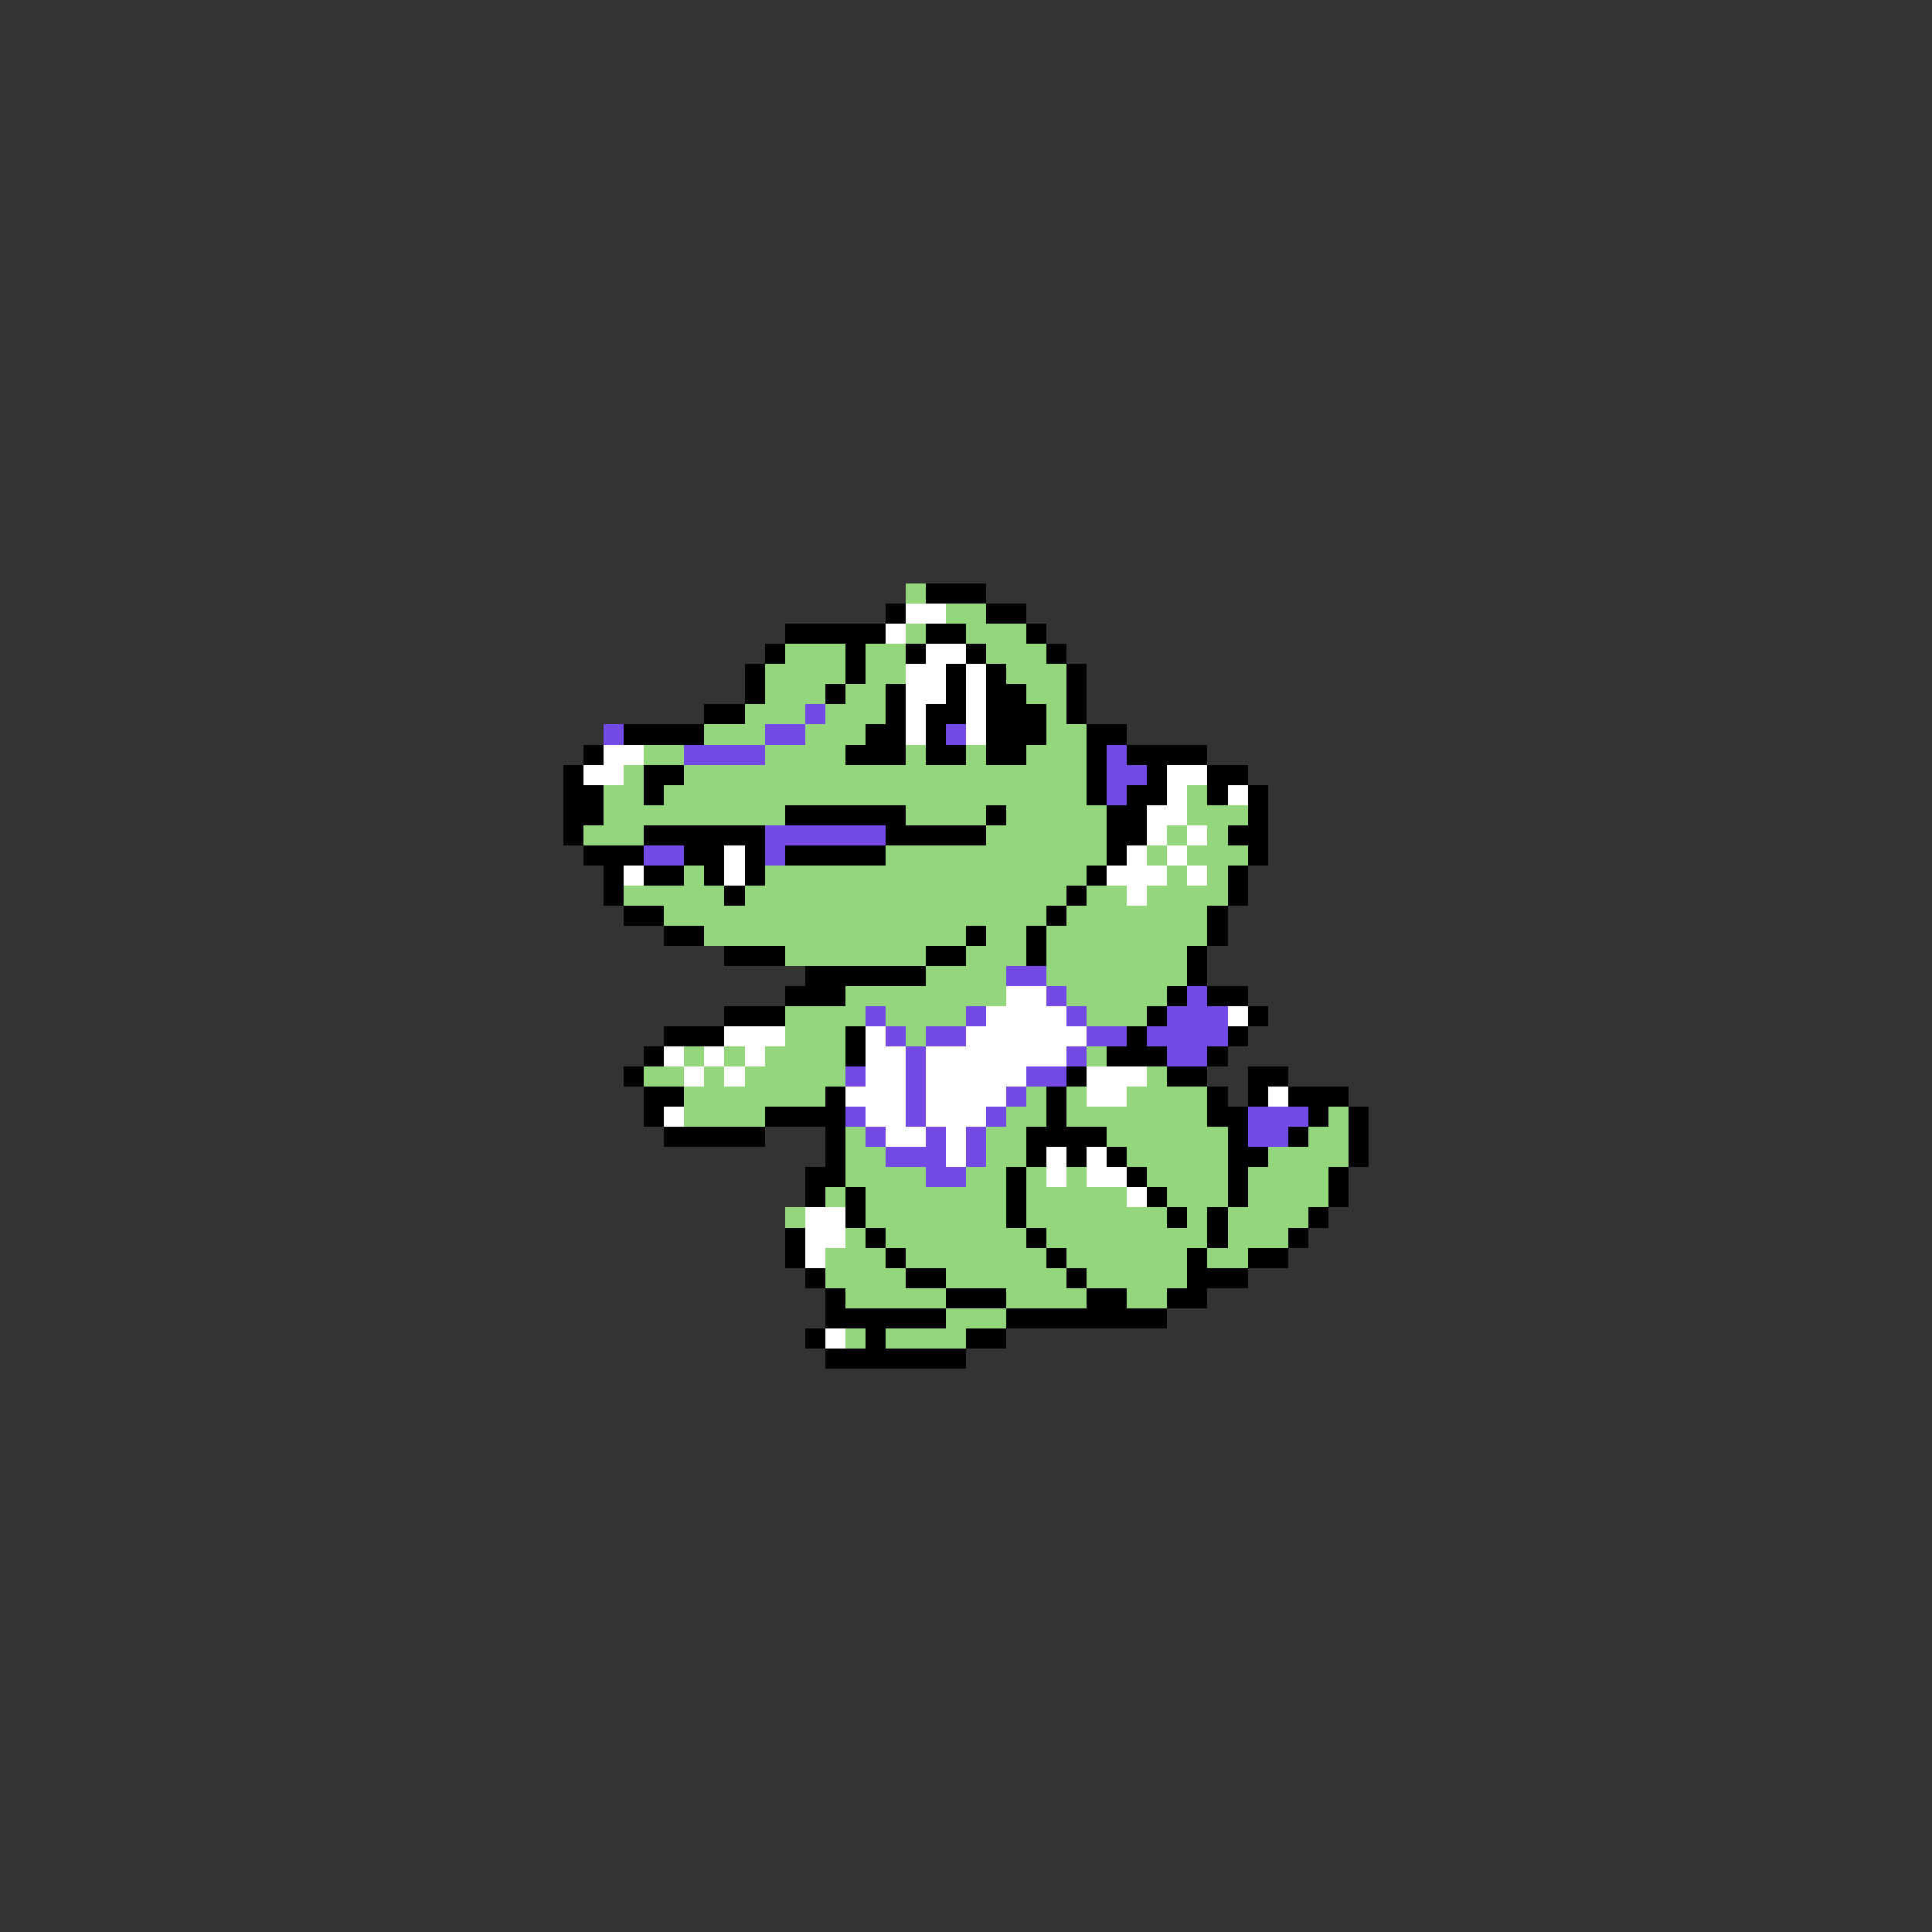 <svg xmlns="http://www.w3.org/2000/svg" viewBox="0 -0.5 96 96" shape-rendering="crispEdges">
<rect x="0" y="-0.5" width="96" height="96" fill="#333333" stroke="none"/>
<path stroke="#94d67b" d="M45 29h1M47 30h2M45 31h1M48 31h3M39 32h3M43 32h2M49 32h3M38 33h4M43 33h2M50 33h3M38 34h3M42 34h2M51 34h2M37 35h3M41 35h3M52 35h1M35 36h3M40 36h3M52 36h2M32 37h2M38 37h4M45 37h1M48 37h1M51 37h3M31 38h1M34 38h20M30 39h2M33 39h21M59 39h1M30 40h9M45 40h4M50 40h5M59 40h3M29 41h3M49 41h6M58 41h1M60 41h1M44 42h11M57 42h1M59 42h3M34 43h1M38 43h16M58 43h1M60 43h1M31 44h5M37 44h16M54 44h2M57 44h4M33 45h19M53 45h7M35 46h13M49 46h2M52 46h8M39 47h7M48 47h3M52 47h7M46 48h4M52 48h7M42 49h8M53 49h5M39 50h4M44 50h4M54 50h3M39 51h3M45 51h1M34 52h1M36 52h1M38 52h4M54 52h1M32 53h2M35 53h1M37 53h5M57 53h1M34 54h7M51 54h1M53 54h1M56 54h4M34 55h4M50 55h2M53 55h7M66 55h1M42 56h1M49 56h2M55 56h6M65 56h2M42 57h2M49 57h2M56 57h5M63 57h4M42 58h4M48 58h2M51 58h1M53 58h1M57 58h4M62 58h4M41 59h1M43 59h7M51 59h5M58 59h3M62 59h4M39 60h1M43 60h7M51 60h7M59 60h1M61 60h4M42 61h1M44 61h7M52 61h8M61 61h3M41 62h3M45 62h7M53 62h6M60 62h2M41 63h4M47 63h6M54 63h5M42 64h5M50 64h4M56 64h2M47 65h3M42 66h1M44 66h4" />
<path stroke="#000000" d="M46 29h3M44 30h1M49 30h2M39 31h5M46 31h2M51 31h1M38 32h1M42 32h1M45 32h1M48 32h1M52 32h1M37 33h1M42 33h1M47 33h1M49 33h1M53 33h1M37 34h1M41 34h1M44 34h1M47 34h1M49 34h2M53 34h1M35 35h2M44 35h1M46 35h2M49 35h3M53 35h1M31 36h4M43 36h2M46 36h1M49 36h3M54 36h2M29 37h1M42 37h3M46 37h2M49 37h2M54 37h1M56 37h4M28 38h1M32 38h2M54 38h1M57 38h1M60 38h2M28 39h2M32 39h1M54 39h1M56 39h2M60 39h1M62 39h1M28 40h2M39 40h6M49 40h1M55 40h2M62 40h1M28 41h1M32 41h6M44 41h5M55 41h2M61 41h2M29 42h3M34 42h2M37 42h1M39 42h5M55 42h1M62 42h1M30 43h1M32 43h2M35 43h1M37 43h1M54 43h1M61 43h1M30 44h1M36 44h1M53 44h1M61 44h1M31 45h2M52 45h1M60 45h1M33 46h2M48 46h1M51 46h1M60 46h1M36 47h3M46 47h2M51 47h1M59 47h1M40 48h6M59 48h1M39 49h3M58 49h1M60 49h2M36 50h3M57 50h1M62 50h1M33 51h3M42 51h1M56 51h1M61 51h1M32 52h1M42 52h1M55 52h3M60 52h1M31 53h1M53 53h1M58 53h2M62 53h2M32 54h2M41 54h1M52 54h1M60 54h1M62 54h1M64 54h3M32 55h1M38 55h4M52 55h1M60 55h2M65 55h1M67 55h1M33 56h5M41 56h1M51 56h4M61 56h1M64 56h1M67 56h1M41 57h1M51 57h1M53 57h1M55 57h1M61 57h2M67 57h1M40 58h2M50 58h1M56 58h1M61 58h1M66 58h1M40 59h1M42 59h1M50 59h1M57 59h1M61 59h1M66 59h1M42 60h1M50 60h1M58 60h1M60 60h1M65 60h1M39 61h1M43 61h1M51 61h1M60 61h1M64 61h1M39 62h1M44 62h1M52 62h1M59 62h1M62 62h2M40 63h1M45 63h2M53 63h1M59 63h3M41 64h1M47 64h3M54 64h2M58 64h2M41 65h6M50 65h8M40 66h1M43 66h1M48 66h2M41 67h7" />
<path stroke="#ffffff" d="M45 30h2M44 31h1M46 32h2M45 33h2M48 33h1M45 34h2M48 34h1M45 35h1M48 35h1M45 36h1M48 36h1M30 37h2M29 38h2M58 38h2M58 39h1M61 39h1M57 40h2M57 41h1M59 41h1M36 42h1M56 42h1M58 42h1M31 43h1M36 43h1M55 43h3M59 43h1M56 44h1M50 49h2M49 50h4M61 50h1M36 51h3M43 51h1M48 51h6M33 52h1M35 52h1M37 52h1M43 52h2M46 52h7M34 53h1M36 53h1M43 53h2M46 53h5M54 53h3M42 54h3M46 54h4M54 54h2M63 54h1M33 55h1M43 55h2M46 55h3M44 56h2M47 56h1M47 57h1M52 57h1M54 57h1M52 58h1M54 58h2M56 59h1M40 60h2M40 61h2M40 62h1M41 66h1" />
<path stroke="#734ae6" d="M40 35h1M30 36h1M38 36h2M47 36h1M34 37h4M55 37h1M55 38h2M55 39h1M38 41h6M32 42h2M38 42h1M50 48h2M52 49h1M59 49h1M43 50h1M48 50h1M53 50h1M58 50h3M44 51h1M46 51h2M54 51h2M57 51h4M45 52h1M53 52h1M58 52h2M42 53h1M45 53h1M51 53h2M45 54h1M50 54h1M42 55h1M45 55h1M49 55h1M62 55h3M43 56h1M46 56h1M48 56h1M62 56h2M44 57h3M48 57h1M46 58h2" />
</svg>
